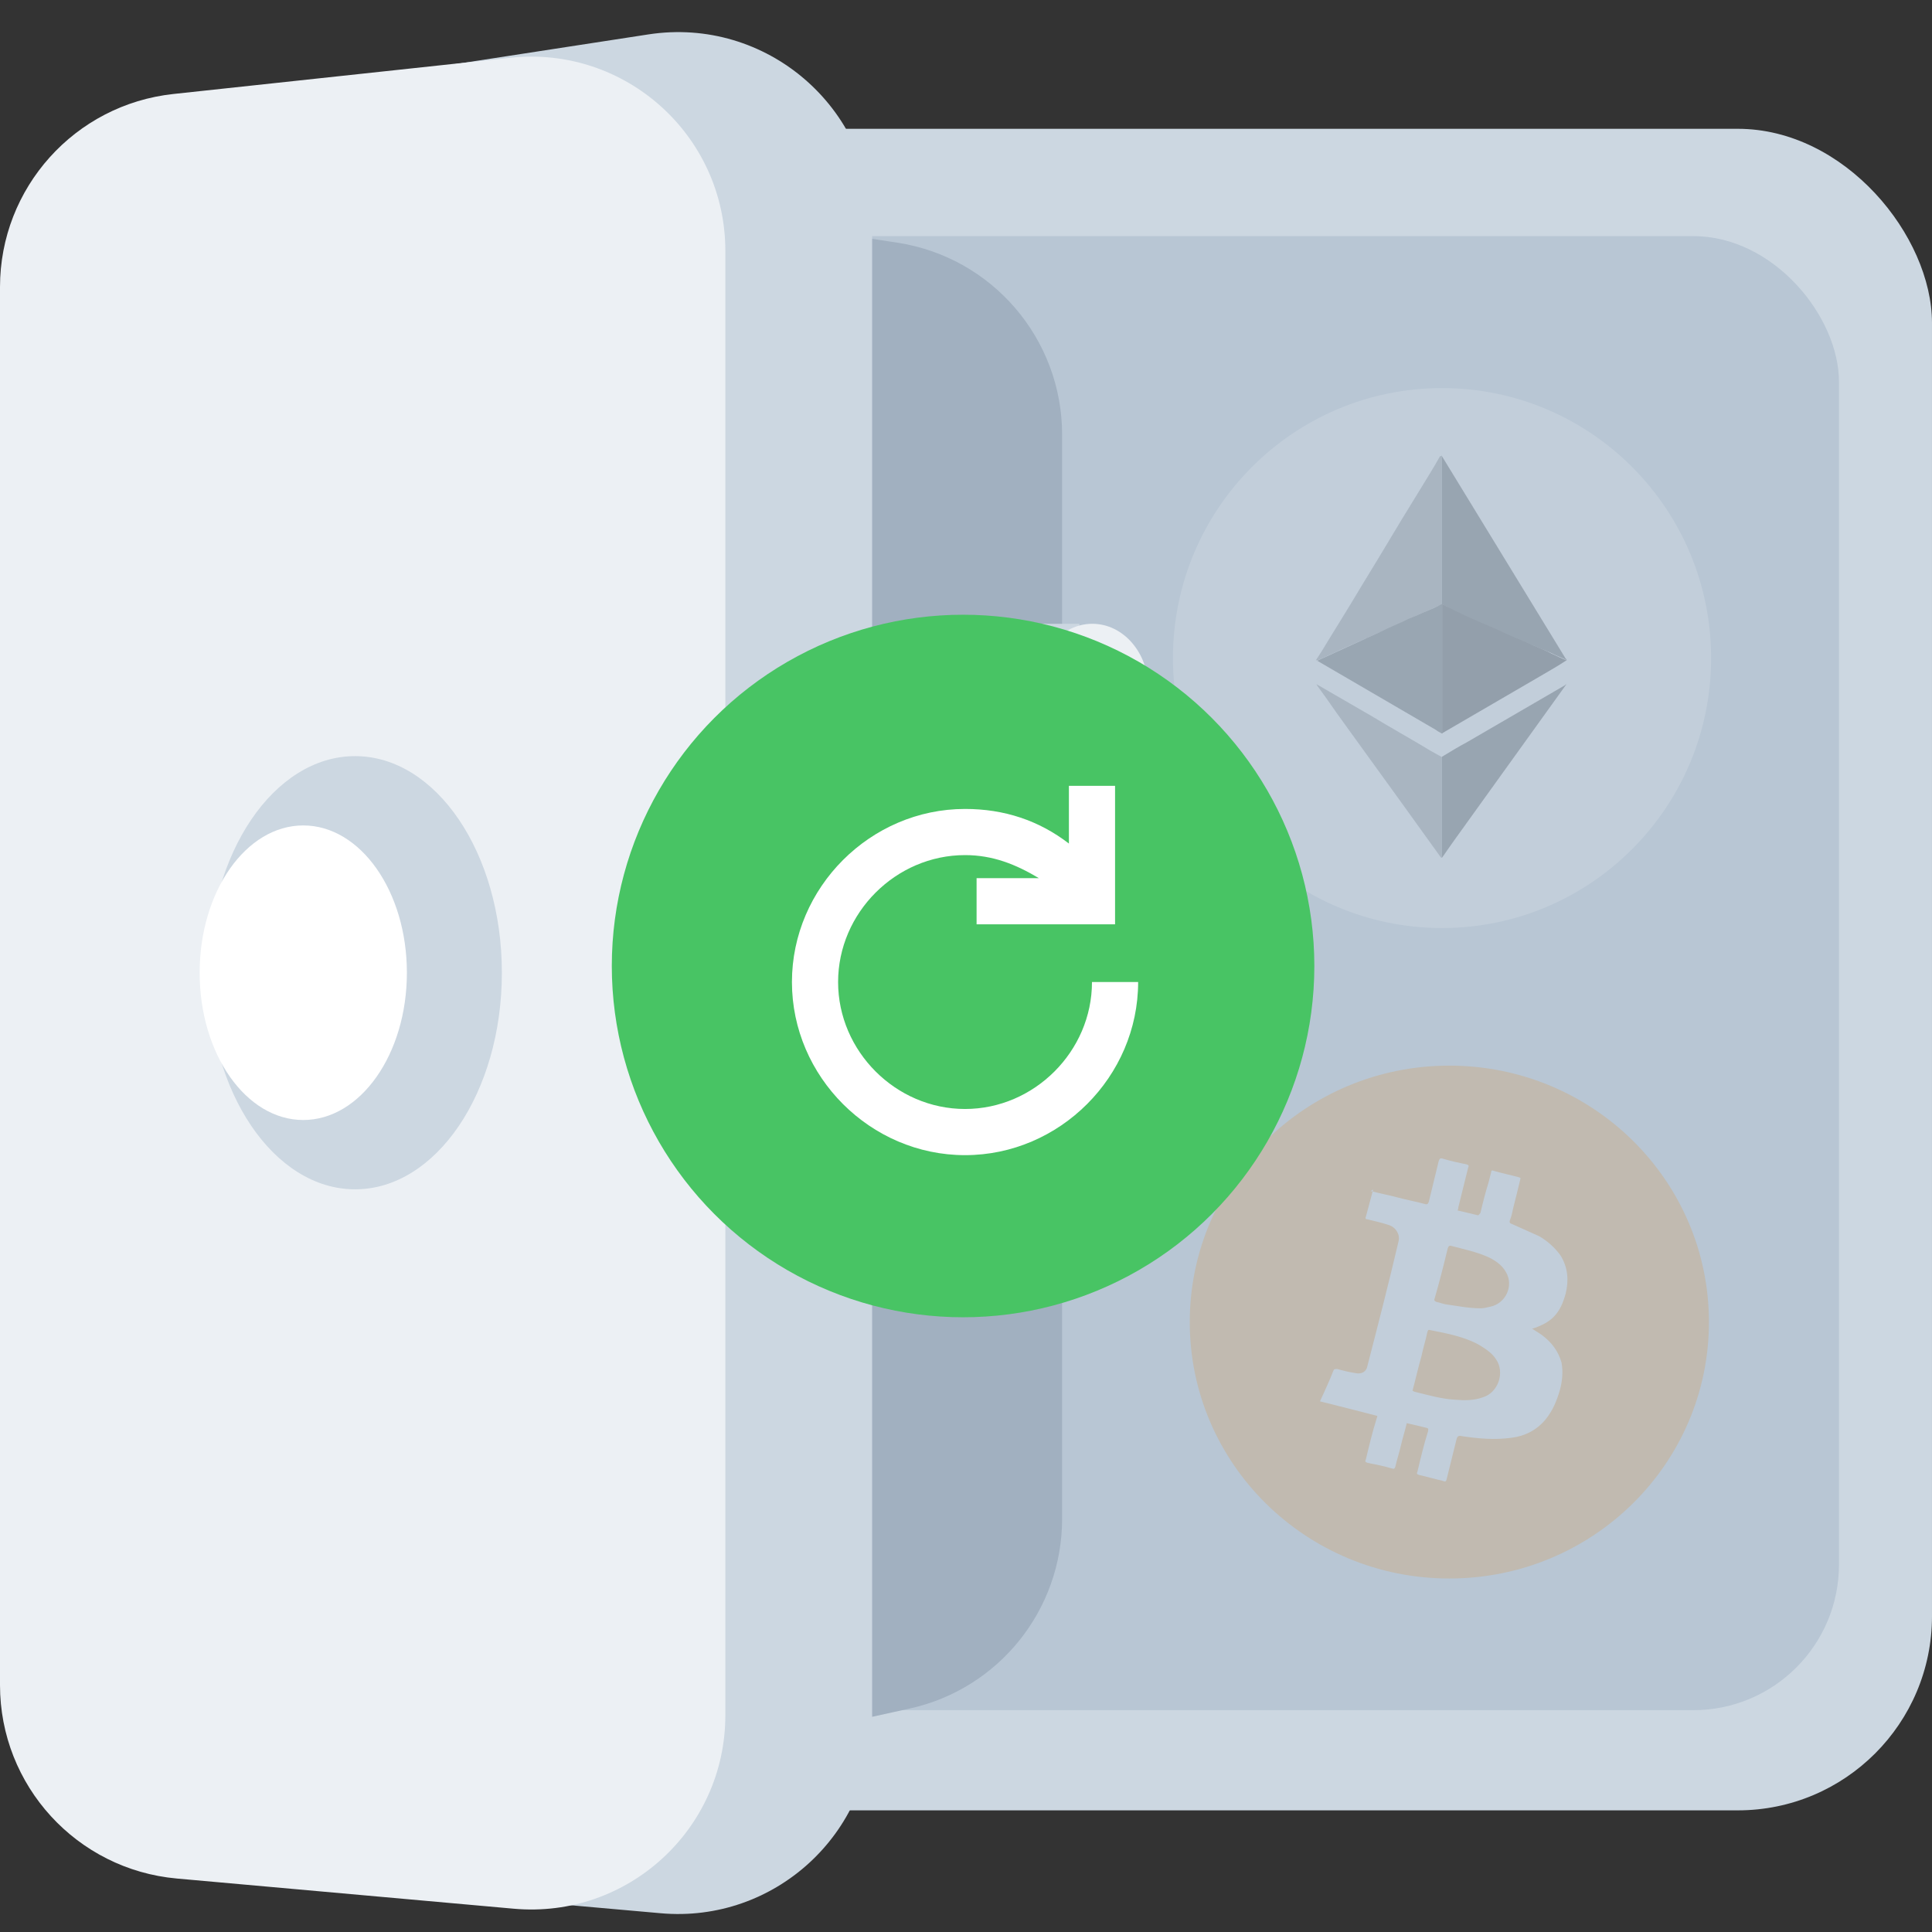 <svg width="240" height="240" viewBox="0 0 240 240" fill="none" xmlns="http://www.w3.org/2000/svg">
<rect x="0" y="0" width="240" height="240" fill="#333333" stroke="none"/>
<rect x="1.777" y="16" width="238.222" height="208.889" rx="24.126" fill="#CCD7E1"/>
<mask id="mask0" mask-type="alpha" maskUnits="userSpaceOnUse" x="59" y="125" width="73" height="74">
<ellipse cx="95.084" cy="161.96" rx="36.076" ry="36.195" fill="black"/>
</mask>
<g mask="url(#mask0)">
<ellipse cx="95.084" cy="161.96" rx="36.076" ry="36.195" fill="#E8F3FF"/>
<path d="M78.265 169.431C78.265 169.431 69.256 180.99 85.832 179.378" stroke="#3375BB" stroke-width="2.298" stroke-miterlimit="10" stroke-linecap="round" stroke-linejoin="round"/>
<path d="M111.954 174.194C111.954 174.194 121.506 182.126 104.977 180.198" stroke="#3375BB" stroke-width="2.298" stroke-miterlimit="10" stroke-linecap="round" stroke-linejoin="round"/>
<path d="M94.113 190.352C86.512 190.352 75.978 179.997 75.978 165.816C75.978 153.899 79.422 150.324 82.391 150.324C85.361 150.324 85.242 155.329 89.28 155.21C93.318 155.09 92.368 150.205 96.763 150.205C101.276 150.205 100.445 155.806 102.939 155.806C107.334 155.806 107.215 151.218 111.253 151.218C116.36 151.218 116.36 161.168 116.36 165.22C116.361 178.567 105.159 190.352 94.113 190.352Z" fill="#94C4F4" stroke="#3375BB" stroke-width="0.153" stroke-miterlimit="10"/>
<path d="M100.048 167.524C100.268 167.524 100.492 167.608 100.684 167.822C101.076 168.258 101.009 168.712 100.698 169.228C100.375 169.762 98.821 171.063 97.982 171.063C97.828 171.063 97.698 171.019 97.605 170.919C97.042 170.312 98.665 168.47 99.29 167.853C99.475 167.67 99.757 167.524 100.048 167.524ZM100.048 164.79H100.048C99.069 164.79 98.097 165.196 97.38 165.904C96.922 166.356 96.251 167.106 95.745 167.858C95.361 168.428 95.097 168.952 94.94 169.46C94.557 170.699 94.801 171.909 95.61 172.781C96.218 173.436 97.06 173.797 97.982 173.797C98.968 173.797 100.002 173.39 101.143 172.552C101.539 172.261 102.516 171.492 103.028 170.645C103.999 169.036 103.88 167.297 102.709 165.992C102.014 165.217 101.069 164.79 100.048 164.79Z" fill="#EA0070"/>
<path d="M90.812 167.695C90.917 167.695 91.022 167.709 91.121 167.736C91.471 167.829 91.774 168.066 92.042 168.328C92.388 168.668 93.906 170.582 93.261 170.875C93.212 170.898 93.152 170.907 93.082 170.907C92.663 170.907 91.929 170.551 91.653 170.431C91.152 170.215 90.624 169.988 90.241 169.584C89.86 169.181 89.577 168.685 90.119 167.998C90.286 167.786 90.549 167.695 90.812 167.695ZM90.812 164.961C89.686 164.961 88.654 165.45 87.982 166.302C87.243 167.239 86.951 168.347 87.16 169.421C87.304 170.164 87.666 170.833 88.265 171.466C89.03 172.275 89.918 172.658 90.566 172.938L90.576 172.942C90.603 172.954 90.636 172.969 90.674 172.986C91.382 173.303 92.211 173.641 93.083 173.641C93.546 173.641 93.985 173.548 94.387 173.365C95.286 172.956 95.925 172.126 96.096 171.146C96.323 169.851 95.706 168.716 95.143 167.872C94.772 167.316 94.28 166.699 93.946 166.372C93.275 165.716 92.582 165.298 91.825 165.095C91.494 165.006 91.154 164.961 90.812 164.961Z" fill="#EA0070"/>
<path d="M102.967 184.946H87.766L86.295 173.904L104.928 173.469L102.967 184.946Z" fill="#FBDA3C" stroke="#FBDA3C" stroke-width="2.298" stroke-miterlimit="10" stroke-linecap="round" stroke-linejoin="round"/>
<path d="M93.557 172.25L97.804 172.095L98.215 186.114H93.009L93.557 172.25Z" fill="#EA0070"/>
<path d="M104.937 181.029L86.31 181.938L85.762 178.776L105.485 177.455L104.937 181.029Z" fill="#EA0070"/>
<path d="M77.656 178.504C79.143 179.361 82.68 179.888 86.824 179.485" stroke="#3375BB" stroke-width="2.298" stroke-miterlimit="10" stroke-linecap="round" stroke-linejoin="round"/>
<path d="M113.04 180.073C111.611 180.545 109.109 180.68 104.977 180.197" stroke="#3375BB" stroke-width="2.298" stroke-miterlimit="10" stroke-linecap="round" stroke-linejoin="round"/>
<path d="M106.316 161.038C105.365 161.038 104.84 160.264 104.84 159.31C104.84 158.356 105.611 157.582 106.562 157.582C107.513 157.582 108.284 158.603 108.284 159.557C108.284 160.511 107.267 161.038 106.316 161.038Z" fill="#3375BB"/>
<path d="M87.143 158.655C87.143 159.577 86.398 160.085 85.48 160.085C84.561 160.085 83.817 159.338 83.817 158.417C83.817 157.495 84.799 156.749 85.717 156.749C86.636 156.749 87.143 157.734 87.143 158.655Z" fill="#3375BB"/>
<path d="M116.804 149.419L120.472 147.64C121.098 147.336 121.85 147.599 122.153 148.227C122.456 148.855 122.194 149.61 121.568 149.914C121.487 149.953 121.397 149.984 121.314 150.005L117.352 150.959C116.912 151.066 116.469 150.794 116.364 150.352C116.272 149.969 116.464 149.584 116.804 149.419Z" fill="#3375BB"/>
<path d="M114.112 147.302L116.029 142.995C116.312 142.359 117.056 142.074 117.69 142.358C118.323 142.642 118.608 143.388 118.325 144.024C118.293 144.094 118.252 144.166 118.21 144.228L115.532 148.105C115.275 148.478 114.765 148.571 114.393 148.312C114.064 148.083 113.954 147.656 114.112 147.302Z" fill="#3375BB"/>
<path d="M110.465 147.02L110.028 142.919C109.954 142.226 110.455 141.604 111.146 141.53C111.837 141.455 112.457 141.958 112.531 142.651C112.541 142.74 112.54 142.834 112.531 142.919L112.095 147.02C112.047 147.472 111.643 147.799 111.193 147.751C110.802 147.709 110.505 147.397 110.465 147.02Z" fill="#3375BB"/>
<path opacity="0.5" d="M106.511 196.913C106.511 197.819 100.312 198.554 93.841 198.554C87.37 198.554 83.214 197.682 83.214 196.777C83.214 195.871 89.413 195 95.884 195C102.355 195 106.511 196.007 106.511 196.913Z" fill="#94C4F4"/>
<path opacity="0.5" d="M121.089 188.712C121.089 189.24 120.662 189.532 120.135 189.532C119.609 189.532 119.182 189.104 119.182 188.575C119.182 188.047 119.745 187.618 120.272 187.618C120.798 187.618 121.089 188.183 121.089 188.712Z" fill="#94C4F4"/>
<path opacity="0.5" d="M70.543 142.236C70.543 142.764 70.116 143.056 69.589 143.056C69.063 143.056 68.636 142.628 68.636 142.099C68.636 141.571 69.199 141.142 69.726 141.142C70.252 141.142 70.543 141.707 70.543 142.236Z" fill="#94C4F4"/>
<path opacity="0.5" d="M75.312 149.139C75.312 149.931 74.725 150.369 74.001 150.369C73.276 150.369 72.689 149.726 72.689 148.934C72.689 148.141 73.464 147.498 74.188 147.498C74.912 147.498 75.312 148.346 75.312 149.139Z" fill="#94C4F4"/>
<path d="M60.649 163.71L60.911 167.814" stroke="#D4E8FB" stroke-width="0.766" stroke-miterlimit="10" stroke-linecap="round"/>
<path d="M62.207 164.582L59.659 167.077" stroke="#D4E8FB" stroke-width="0.766" stroke-miterlimit="10" stroke-linecap="round"/>
<path d="M62.713 166.443L58.846 165.081" stroke="#D4E8FB" stroke-width="0.766" stroke-miterlimit="10" stroke-linecap="round"/>
<path d="M71.14 153.185L71.402 157.289" stroke="#D4E8FB" stroke-width="0.766" stroke-miterlimit="10" stroke-linecap="round"/>
<path d="M72.698 154.056L70.149 156.552" stroke="#D4E8FB" stroke-width="0.766" stroke-miterlimit="10" stroke-linecap="round"/>
<path d="M73.204 155.918L69.337 154.556" stroke="#D4E8FB" stroke-width="0.766" stroke-miterlimit="10" stroke-linecap="round"/>
<path d="M93.725 160.551C93.713 160.547 93.732 160.563 93.744 160.575C93.755 160.587 93.772 160.6 93.79 160.613C93.823 160.639 93.857 160.666 93.897 160.691C93.971 160.744 94.057 160.789 94.139 160.836C94.311 160.922 94.492 160.999 94.68 161.056C95.055 161.169 95.449 161.228 95.843 161.221C96.235 161.208 96.631 161.169 97.012 161.044C97.108 161.018 97.204 160.992 97.296 160.95L97.576 160.838C97.76 160.756 97.939 160.653 98.117 160.559L98.207 160.512C98.709 160.248 99.329 160.442 99.592 160.945C99.855 161.449 99.662 162.071 99.16 162.335C99.122 162.355 99.078 162.374 99.039 162.389C98.782 162.485 98.535 162.598 98.275 162.683C98.009 162.757 97.755 162.856 97.481 162.903C97.345 162.932 97.211 162.963 97.076 162.989L96.663 163.041C96.526 163.063 96.387 163.068 96.248 163.074C96.109 163.077 95.971 163.092 95.832 163.082L95.415 163.067L95 163.019C94.724 162.979 94.451 162.926 94.181 162.856C93.91 162.788 93.644 162.701 93.377 162.605C93.245 162.551 93.112 162.502 92.977 162.441C92.911 162.412 92.842 162.38 92.773 162.346L92.666 162.292C92.628 162.272 92.597 162.257 92.536 162.219C92.077 161.889 91.971 161.249 92.299 160.788C92.627 160.328 93.266 160.222 93.725 160.551Z" fill="#3375BB"/>
</g>
<ellipse cx="179.134" cy="81.747" rx="33.426" ry="33.537" fill="white"/>
<path d="M179.126 56.594C179.126 56.752 179.126 56.91 179.126 57.067C179.126 62.908 179.126 68.828 179.126 74.669C179.126 74.748 179.126 74.906 179.126 74.985C179.126 75.064 179.046 75.143 178.966 75.143C178.407 75.38 177.927 75.616 177.368 75.853C176.649 76.169 175.85 76.485 175.131 76.879C174.252 77.274 173.373 77.669 172.494 78.063C171.775 78.379 171.056 78.695 170.337 79.01C169.458 79.405 168.579 79.8 167.7 80.194C166.981 80.51 166.262 80.826 165.463 81.221C164.904 81.457 164.264 81.773 163.705 82.01C163.625 82.01 163.625 82.089 163.545 82.01C163.545 82.01 163.545 82.01 163.465 82.01C163.705 81.615 163.945 81.299 164.184 80.905C165.463 78.774 166.821 76.642 168.1 74.511C169.458 72.222 170.896 69.933 172.254 67.644C173.533 65.513 174.811 63.382 176.09 61.33C177.048 59.751 178.007 58.251 178.886 56.673C179.046 56.673 179.046 56.594 179.126 56.594C179.046 56.594 179.126 56.594 179.126 56.594Z" fill="#828384"/>
<path d="M194.626 82.01C193.428 82.799 192.15 83.51 190.951 84.22C187.036 86.509 183.201 88.719 179.286 91.008C179.206 91.008 179.206 91.087 179.126 91.087C179.046 91.087 179.046 91.008 179.046 91.008C179.046 90.93 179.046 90.85 179.046 90.772C179.046 85.641 179.046 80.51 179.046 75.38C179.046 75.301 179.046 75.222 179.046 75.143C179.046 75.064 179.126 75.064 179.206 75.064C179.525 75.222 179.845 75.38 180.244 75.538C181.203 76.011 182.242 76.406 183.201 76.88C184.08 77.274 184.879 77.669 185.758 77.985C186.636 78.379 187.435 78.774 188.314 79.169C189.033 79.484 189.832 79.8 190.552 80.195C191.271 80.51 192.07 80.826 192.789 81.221C193.348 81.458 193.907 81.773 194.547 82.01C194.547 81.931 194.547 82.01 194.626 82.01Z" fill="#131313"/>
<path d="M179.126 106.558C179.126 106.558 179.046 106.558 179.126 106.558C179.046 106.558 179.046 106.558 178.966 106.479C177.368 104.269 175.85 102.138 174.252 99.928C172.654 97.718 171.056 95.507 169.458 93.297C167.94 91.166 166.342 89.035 164.824 86.825C164.424 86.272 164.025 85.72 163.625 85.167C163.625 85.088 163.545 85.088 163.545 85.01C163.625 85.01 163.625 85.088 163.705 85.088C165.863 86.351 168.1 87.614 170.257 88.877C172.734 90.377 175.291 91.798 177.768 93.297C178.167 93.534 178.647 93.771 179.046 94.008C179.126 94.008 179.126 94.087 179.126 94.166C179.126 94.245 179.126 94.323 179.126 94.402C179.126 98.349 179.126 102.217 179.126 106.163C179.126 106.242 179.126 106.4 179.126 106.558Z" fill="#828384"/>
<path d="M163.545 82.01C163.545 82.01 163.621 82.01 163.545 82.01C163.621 82.01 163.621 82.01 163.545 82.01C163.545 82.084 163.545 82.084 163.545 82.01Z" fill="#808080"/>
<path d="M163.625 82.089C163.625 82.01 163.625 82.01 163.625 82.089C164.424 81.694 165.223 81.378 166.022 80.984C167.061 80.51 168.1 80.037 169.139 79.563C169.938 79.168 170.737 78.853 171.536 78.458C172.654 77.905 173.853 77.432 174.971 76.879C175.77 76.564 176.569 76.169 177.368 75.853C177.928 75.616 178.487 75.38 179.046 75.064C179.126 75.064 179.126 74.985 179.206 74.985C179.206 74.985 179.206 74.985 179.206 75.064C179.206 75.143 179.206 75.143 179.206 75.222C179.206 80.431 179.206 85.641 179.206 90.85C179.206 90.929 179.206 91.008 179.206 91.087C179.126 91.166 179.126 91.087 179.046 91.087C178.807 90.929 178.567 90.85 178.407 90.692C173.533 87.851 168.659 85.009 163.785 82.168C163.705 82.089 163.625 82.089 163.625 82.089Z" fill="#343535"/>
<path d="M194.546 85.01C194.546 85.088 194.546 85.088 194.466 85.167C189.832 91.64 185.198 98.033 180.564 104.506C180.084 105.216 179.605 105.847 179.125 106.558C179.125 106.558 179.125 106.558 179.125 106.479C179.125 106.4 179.125 106.4 179.125 106.321C179.125 102.296 179.125 98.27 179.125 94.245C179.125 94.166 179.125 94.087 179.125 94.008C180.164 93.376 181.203 92.745 182.242 92.192C186.317 89.824 190.391 87.456 194.466 85.088C194.466 85.01 194.546 85.01 194.546 85.01Z" fill="#2F3030"/>
<path d="M179.125 75.064C179.125 74.985 179.125 74.906 179.125 74.906C179.125 68.907 179.125 62.83 179.125 56.831C179.125 56.752 179.125 56.673 179.125 56.673C184.239 65.04 189.353 73.406 194.466 81.773C194.546 81.852 194.626 81.931 194.626 82.01C194.307 81.852 193.987 81.694 193.587 81.536C193.188 81.379 192.788 81.142 192.389 80.984C192.149 80.905 191.91 80.747 191.59 80.668C191.19 80.51 190.711 80.273 190.312 80.115C190.072 80.037 189.832 79.879 189.592 79.8C189.033 79.563 188.474 79.326 187.915 79.089C187.595 78.932 187.355 78.853 187.036 78.695C186.636 78.537 186.237 78.3 185.837 78.142C185.597 78.063 185.358 77.906 185.118 77.826C184.559 77.59 183.999 77.353 183.44 77.116C183.12 76.958 182.881 76.879 182.561 76.722C182.162 76.564 181.762 76.327 181.363 76.169C181.123 76.011 180.803 75.932 180.564 75.774C180.084 75.537 179.605 75.301 179.125 75.064Z" fill="#2F3030"/>
<path d="M180.043 196.087C197.852 196.087 212.289 181.825 212.289 164.232C212.289 146.639 197.852 132.377 180.043 132.377C162.234 132.377 147.797 146.639 147.797 164.232C147.797 181.825 162.234 196.087 180.043 196.087Z" fill="#F89B2B"/>
<path fill-rule="evenodd" clip-rule="evenodd" d="M170.277 147.953C171.396 148.254 172.515 148.455 173.634 148.757C174.753 149.058 175.872 149.259 176.991 149.561C177.296 149.661 177.398 149.561 177.5 149.259C177.907 147.551 178.313 145.943 178.72 144.235C178.822 143.933 178.924 143.833 179.229 143.933C180.246 144.235 181.162 144.436 182.179 144.637C182.484 144.737 182.484 144.838 182.382 145.039C181.975 146.646 181.569 148.355 181.162 149.962C181.162 150.063 181.162 150.163 181.06 150.364C181.874 150.565 182.789 150.766 183.603 150.967C183.705 150.967 183.806 150.766 183.908 150.666C184.213 149.36 184.519 148.154 184.925 146.847C185.027 146.445 185.129 146.043 185.231 145.641C185.231 145.44 185.332 145.34 185.536 145.44C186.553 145.742 187.57 145.943 188.689 146.244C188.791 146.244 188.791 146.345 188.893 146.345C188.587 147.651 188.282 148.857 187.977 150.063C187.875 150.565 187.774 151.068 187.57 151.57C187.468 151.872 187.57 151.972 187.875 152.073C188.994 152.575 190.113 153.078 191.232 153.58C192.249 154.183 193.165 154.987 193.877 155.992C194.792 157.499 194.894 159.107 194.487 160.715C194.182 161.82 193.775 162.825 192.961 163.629C192.351 164.232 191.537 164.634 190.724 164.935C190.622 164.935 190.52 165.036 190.317 165.036C190.724 165.337 191.13 165.538 191.537 165.84C192.758 166.744 193.572 167.85 193.979 169.256C194.182 170.362 194.08 171.568 193.775 172.673C193.368 174.08 192.86 175.286 191.944 176.391C190.825 177.697 189.401 178.401 187.774 178.602C185.637 178.903 183.603 178.702 181.569 178.401C181.263 178.3 181.06 178.401 180.958 178.702C180.551 180.31 180.144 182.018 179.738 183.626C179.636 184.028 179.636 184.129 179.127 183.928C178.212 183.727 177.195 183.425 176.279 183.224C175.974 183.124 175.974 183.023 176.076 182.822C176.482 181.114 176.889 179.406 177.398 177.798C177.398 177.597 177.5 177.496 177.296 177.396C176.482 177.195 175.669 176.994 174.753 176.793C174.55 177.697 174.245 178.602 174.041 179.506C173.838 180.411 173.533 181.315 173.329 182.219C173.227 182.42 173.227 182.521 172.922 182.42C171.905 182.119 170.888 181.918 169.871 181.717C169.565 181.617 169.565 181.516 169.667 181.315C170.074 179.607 170.481 177.898 170.99 176.291C170.99 176.19 171.091 176.09 171.091 175.889C168.752 175.286 166.412 174.683 163.971 174.08C164.174 173.678 164.276 173.376 164.479 172.974C164.886 172.07 165.293 171.166 165.598 170.362C165.7 170.06 165.802 170.06 166.107 170.06C166.819 170.261 167.633 170.462 168.345 170.563C169.159 170.764 169.769 170.362 169.871 169.658C171.193 164.533 172.515 159.408 173.736 154.183C173.939 153.379 173.431 152.475 172.515 152.173C171.6 151.872 170.684 151.671 169.871 151.47C169.667 151.47 169.565 151.369 169.667 151.168C169.972 150.063 170.277 148.857 170.583 147.752C170.176 148.053 170.176 148.053 170.277 147.953ZM175.465 172.773C175.567 172.773 175.669 172.874 175.669 172.874C177.296 173.276 179.026 173.778 180.755 173.879C181.975 173.979 183.094 173.979 184.213 173.577C186.146 172.974 186.96 170.462 185.841 168.854C185.332 168.05 184.519 167.548 183.705 167.046C181.874 166.041 179.738 165.639 177.703 165.237C177.398 165.136 177.398 165.237 177.296 165.538C177.093 166.543 176.788 167.448 176.584 168.452C176.177 169.859 175.872 171.266 175.465 172.773ZM184.01 162.524C184.213 162.524 184.722 162.423 185.129 162.323C187.062 161.921 188.079 159.71 187.062 158.002C186.553 157.097 185.637 156.494 184.722 156.092C183.298 155.489 181.874 155.188 180.348 154.786C180.043 154.685 179.941 154.786 179.839 155.087C179.331 157.198 178.822 159.207 178.212 161.318C178.11 161.519 178.212 161.619 178.415 161.72C178.822 161.82 179.127 161.921 179.534 162.021C181.06 162.222 182.382 162.524 184.01 162.524Z" fill="white"/>
<path d="M99.592 110.909C116.772 110.909 130.7 96.935 130.7 79.698C130.7 62.461 116.772 48.487 99.592 48.487C82.412 48.487 68.484 62.461 68.484 79.698C68.484 96.935 82.412 110.909 99.592 110.909Z" fill="#15BDFF"/>
<path d="M97.138 96.735L82.171 66.132C82.061 65.903 82.075 65.633 82.209 65.417C82.343 65.201 82.579 65.069 82.832 65.067H88.02C88.298 65.067 88.558 65.224 88.681 65.469L99.611 87.67C100.583 89.66 103.404 89.66 104.378 87.67L115.274 65.487C115.402 65.239 115.657 65.084 115.935 65.085H116.58C116.963 65.085 117.206 65.487 117.033 65.819L101.907 96.737C100.933 98.726 98.114 98.726 97.138 96.737V96.735Z" fill="white"/>
<rect x="14.222" y="29.333" width="214.222" height="183.111" rx="18.094" fill="#B3C1D0" fill-opacity="0.8"/>
<path d="M40.762 47.452C40.762 32.68 53.918 21.377 68.521 23.602L111.448 30.142C123.232 31.938 131.939 42.072 131.939 53.993V188.681C131.939 200.004 124.064 209.804 113.006 212.241L70.079 221.701C55.024 225.018 40.762 213.557 40.762 198.14V47.452Z" fill="#A1B0C0"/>
<path d="M17.163 34.721C17.163 22.813 25.852 12.686 37.621 10.876L80.548 4.274C95.162 2.027 108.341 13.334 108.341 28.119V213.639C108.341 227.805 96.193 238.922 82.083 237.67L39.156 233.862C26.707 232.757 17.163 222.328 17.163 209.83V34.721Z" fill="#CCD7E1"/>
<path d="M0 35.662C0 23.336 9.291 12.992 21.547 11.675L63.401 7.176C77.663 5.642 90.105 16.818 90.105 31.163V213.079C90.105 227.252 77.944 238.372 63.827 237.108L21.973 233.358C9.533 232.244 0 221.819 0 209.329V35.662Z" fill="#ECF0F4"/>
<ellipse cx="44.109" cy="120.835" rx="18.235" ry="26.906" fill="#CCD7E1"/>
<ellipse cx="37.673" cy="120.835" rx="12.872" ry="18.296" fill="white"/>
<path d="M115.849 85.561C115.849 81.103 119.463 77.489 123.921 77.489H134.085V93.632H123.921C119.463 93.632 115.849 90.019 115.849 85.561Z" fill="#CCD7E1"/>
<ellipse cx="135.693" cy="85.561" rx="6.972" ry="8.072" fill="#ECF0F4"/>
<path d="M115.849 116.771C115.849 112.313 119.463 108.7 123.921 108.7H134.085V124.843H123.921C119.463 124.843 115.849 121.229 115.849 116.771Z" fill="#CCD7E1"/>
<ellipse cx="135.693" cy="116.771" rx="6.972" ry="8.072" fill="#ECF0F4"/>
<path d="M115.849 145.83C115.849 141.372 119.463 137.758 123.921 137.758H134.085V153.901H123.921C119.463 153.901 115.849 150.288 115.849 145.83Z" fill="#CCD7E1"/>
<ellipse cx="135.693" cy="145.83" rx="6.972" ry="8.072" fill="#ECF0F4"/>
<circle cx="119.636" cy="120" r="43.636" fill="#48C464"/>
<g clip-path="url(#clip0)">
<path d="M119.881 137.762C111.28 137.762 104.112 130.594 104.112 121.993C104.112 113.392 111.28 106.224 119.881 106.224C123.321 106.224 126.189 107.371 129.056 109.091H121.315V114.825H138.517V97.622H132.783V104.79C129.056 101.923 124.755 100.49 119.881 100.49C108.126 100.49 98.377 110.238 98.377 121.993C98.377 133.748 108.126 143.497 119.881 143.497C131.636 143.497 141.384 133.748 141.384 121.993H135.65C135.65 130.594 128.482 137.762 119.881 137.762Z" fill="white"/>
</g>
<defs>
<clipPath id="clip0">
<rect width="45.874" height="45.874" fill="white" transform="translate(98.377 97.622)"/>
</clipPath>
</defs>
</svg>
